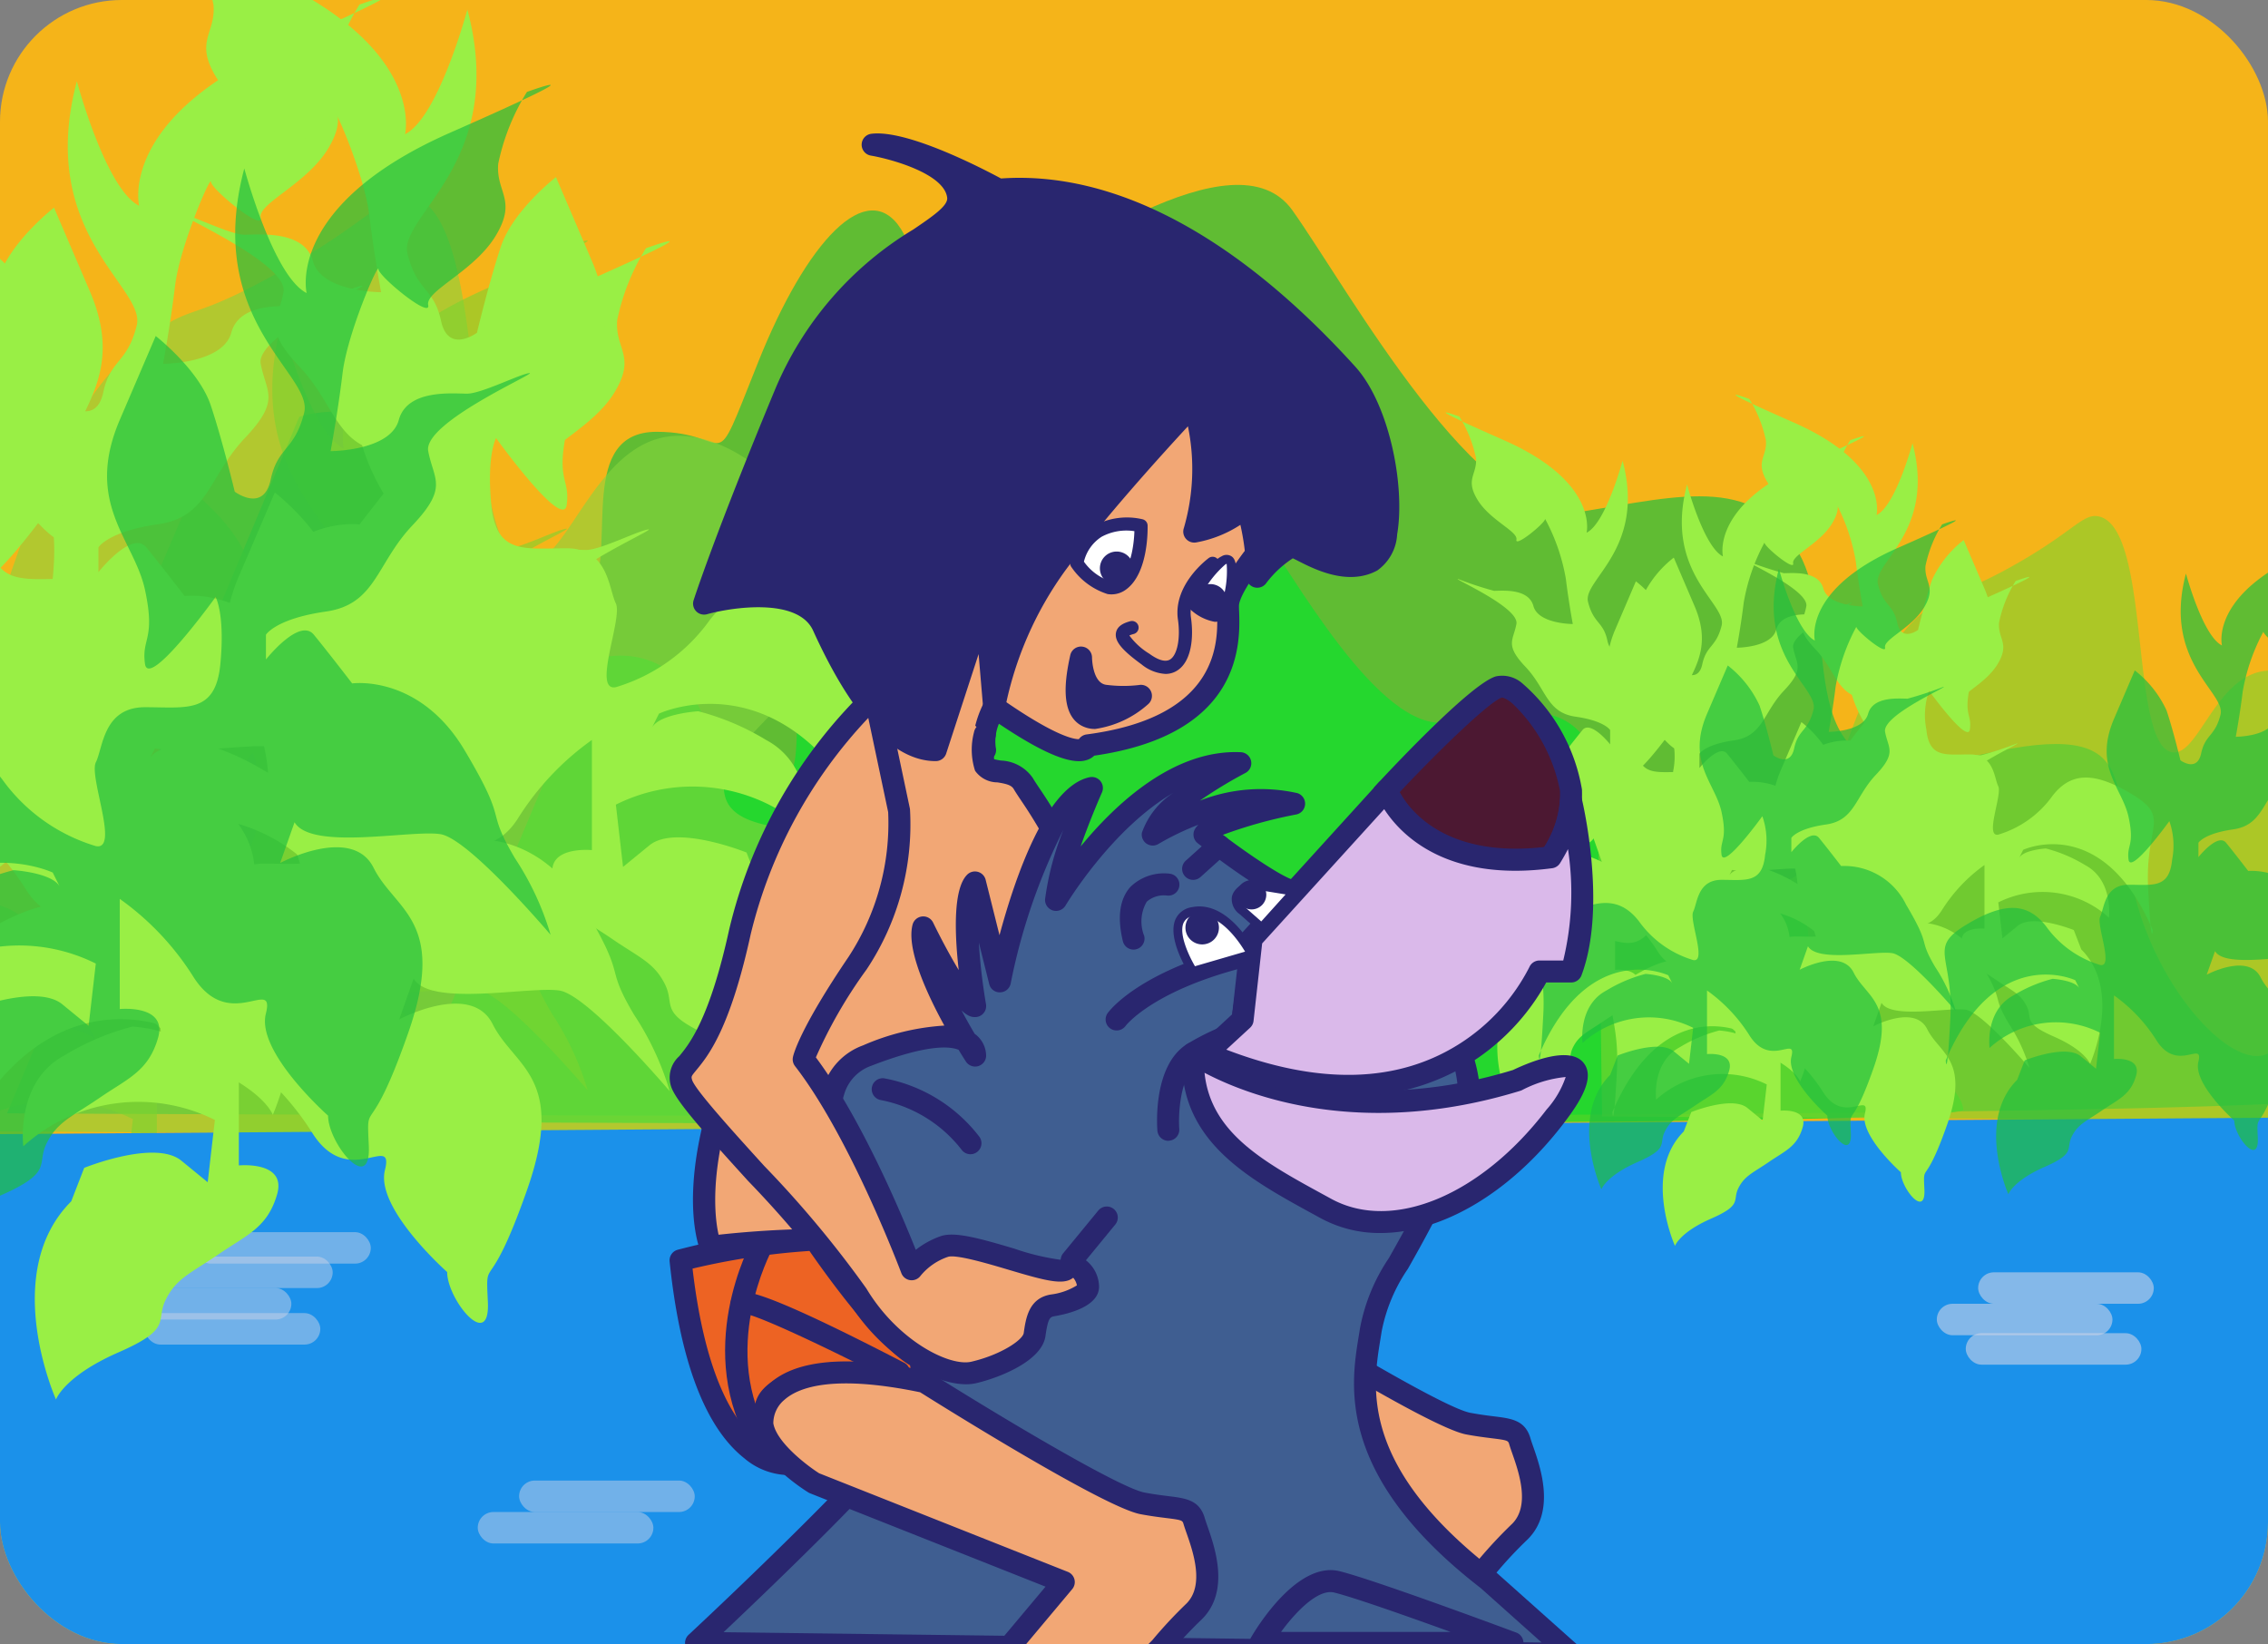 <svg xmlns="http://www.w3.org/2000/svg" xmlns:xlink="http://www.w3.org/1999/xlink" width="149" height="108" viewBox="0 0 149 108"><rect x="0" y="0" width="149" height="108" fill="#808080" stroke="none"/><defs><style>.a{fill:none;}.b{clip-path:url(#a);}.c{fill:#f5b419;}.d{fill:#21bf3f;opacity:0.7;}.e{fill:#17dd2e;opacity:0.8;}.f{fill:#85d63e;}.f,.g,.j{opacity:0.6;}.g{fill:#7bd32f;}.h{fill:#1b91ea;}.i,.j{fill:#c9d2e8;}.i{opacity:0.5;}.k{fill:#99ef45;}.l{fill:#f2a775;}.m{fill:#29266f;}.n{fill:#ed6323;}.o{fill:#fff;}.p{fill:#3f5e91;}.q{fill:#4c1832;}.r{fill:#dab9ea;}</style><clipPath id="a"><rect class="a" width="149" height="108" rx="8" transform="translate(-0.345 0.076)"/></clipPath></defs><g transform="translate(0.345 -0.076)"><g class="b" transform="translate(0 0)"><rect class="c" width="157.804" height="112.056" rx="8" transform="translate(-4.543 -2.332)"/><path class="d" d="M937.655,152.258s7.449-2.546,10.9,6.251,6.908,8.114,8.388,5.125-.987-10.39,4.194-10.39,3.453,3.464,6.66-4.559,7.181-12.217,9.388-8.763-1.381,8.881,4.483,5.427,17.511-11.9,21.24-6.645,12.255,20.875,18.916,19.8,11.842-2.587,14.555,3.1-1.247,16.054,10.724,13.093,9.5,1.382,10.985,8.339,6.907,12.631,9.128,10.9,5.427.761,5.674,2.847-154.433,1.231-154.433,1.231Z" transform="translate(-918.34 -124.803)"/><path class="e" d="M981.241,187.736s4.949-1.692,7.243,4.153,4.589,5.39,5.572,3.4-.656-6.9,2.786-6.9,2.295,2.3,4.426-3.028,4.77-8.116,6.237-5.822-.917,5.9,2.978,3.605,11.633-7.9,14.11-4.415,8.142,13.868,12.567,13.157,7.867-1.719,9.67,2.063-.829,10.665,7.125,8.7,6.314.918,7.3,5.54,4.589,8.391,6.064,7.244,3.606.505,3.77,1.892-102.6.818-102.6.818Z" transform="translate(-942.449 -144.365)"/><path class="f" d="M870.91,167.3c2.2,1.348,16.99,10.343,20.137,7.879a7.837,7.837,0,0,0,.629-.566c.838-.964,1.121-2.449,2.435-6.438,3.216-9.762,5.634-17.1,11.382-21.012,2.289-1.559,2.382-.719,7.442-3.5,6.61-3.636,7.507-5.65,9.193-5.253,5.361,1.261,3.088,23.245,7.442,24.076,2.709.518,4.426-7.829,9.631-8.317,4.641-.436,10.6,5.513,10.507,10.944-.1,6.161-7.947,8.917-7,12.7.854,3.423,9.669,1.183,11.82,4.816,1.326,2.24.385,6.914-9.193,17.51l-73.981-.438Q871.129,183.494,870.91,167.3Z" transform="translate(-895.424 -125.443)"/><path class="g" d="M1120.174,197.62c1.412.867,10.925,6.651,12.949,5.067a4.961,4.961,0,0,0,.4-.364c.539-.62.721-1.575,1.566-4.14,2.069-6.278,3.623-11,7.319-13.513,1.472-1,1.532-.462,4.786-2.252,4.251-2.338,4.828-3.633,5.912-3.378,3.447.811,1.986,14.948,4.785,15.483,1.742.333,2.846-5.035,6.193-5.349,2.984-.28,6.815,3.546,6.756,7.038-.067,3.962-5.11,5.735-4.5,8.164.549,2.2,6.218.761,7.6,3.1.853,1.441.248,4.446-5.912,11.26l-47.575-.281Q1120.315,208.036,1120.174,197.62Z" transform="translate(-1015.549 -145.035)"/><path class="g" d="M931.809,157.743s-1.416-5.762,9.438-10.54,5.034-2.674,5.034-2.674a14.534,14.534,0,0,0-1.888,4.72c-.157,1.887,1.258,2.359-.157,4.719s-4.637,3.618-4.442,4.562-3.266-1.887-3.266-2.359-2.045,4.221-2.36,6.83-.786,5.125-.786,5.125,3.924,0,4.479-2.045,3.544-1.73,4.488-1.73,3.461-1.284,4.09-1.35-7,3.238-6.644,5.125,1.349,2.36-1.037,4.877-2.386,5.191-5.69,5.663-3.933,1.519-3.933,1.519v1.627s2.2-2.782,3.146-1.627,2.517,3.2,2.517,3.2,4.4-.629,7.394,4.4,1.258,3.618,3.3,7.079a18.682,18.682,0,0,1,2.345,5.034s-5.334-6.292-7.221-6.607-8.495,1.1-9.6-.787l-.944,2.674s4.719-2.517,6.135.315,4.862,3.461,2.274,10.854-2.746,4.09-2.589,7.394-2.674-.15-2.674-1.963c0,0-4.72-4.172-4.09-6.689s-2.348,1.258-4.714-2.36a18.112,18.112,0,0,0-4.882-5.191v7.236s3.146-.314,2.517,1.888-1.988,2.674-3.826,3.933-2.781,1.573-3.489,2.989.51,1.888-3.088,3.461-4.127,3.107-4.127,3.107-3.719-8.3,1-13.017l.853-2.2s4.653-1.888,6.384-.472l1.73,1.416.472-4.09a11.237,11.237,0,0,0-12.585,1.73s-.55-4.247,2.714-5.978a16.556,16.556,0,0,1,4.461-1.888s2.579.157,3.051,1.1l-.472-.944s-9.015-4.247-14.733,9.124c0,0,.142,2.517.516-4.719s-2.615-8.023,1.79-10.7,7.023-2.517,9.1.158a11.7,11.7,0,0,0,6.163,4.4c1.573.314-.472-4.562,0-5.506s.477-3.618,3.228-3.618,4.638.443,4.952-2.846-.314-4.391-.314-4.391-4.4,6.107-4.638,4.391.71-1.559,0-4.863-4.015-5.663-1.655-11.169l2.36-5.506s2.831,2.2,3.618,4.562,1.573,5.663,1.573,5.663,1.887,1.416,2.359-.786,1.573-1.888,2.2-4.4-6.607-5.978-3.933-16.045C927.718,149.563,929.606,156.642,931.809,157.743Z" transform="translate(-909.573 -128.196)"/><g transform="translate(-5.021 73.462)"><path class="h" d="M908.535,256.377l158.76-1.147V291.1H908.535Z" transform="translate(-908.535 -255.23)"/><rect class="i" width="11.539" height="2.067" rx="1.034" transform="translate(36.062 25.939)"/><rect class="i" width="11.539" height="2.067" rx="1.034" transform="translate(38.779 23.872)"/><rect class="j" width="11.539" height="2.067" rx="1.034" transform="translate(131.918 12.26)"/><rect class="j" width="11.539" height="2.067" rx="1.034" transform="translate(133.82 14.192)"/><rect class="j" width="11.539" height="2.067" rx="1.034" transform="translate(134.634 10.193)"/><rect class="i" width="11.539" height="2.067" rx="1.034" transform="translate(12.278 11.227)"/><rect class="i" width="11.539" height="2.067" rx="1.034" transform="translate(14.18 12.873)"/><rect class="i" width="11.539" height="2.067" rx="1.034" transform="translate(14.994 9.16)"/><rect class="i" width="11.539" height="2.067" rx="1.034" transform="translate(17.497 7.555)"/></g><g transform="translate(-22.743 -4.784)"><path class="k" d="M942.2,157.842s-1.416-5.762,9.438-10.54,5.034-2.674,5.034-2.674a14.524,14.524,0,0,0-1.887,4.719c-.158,1.888,1.258,2.36-.158,4.719s-4.637,3.618-4.442,4.562-3.266-1.888-3.266-2.36-2.045,4.222-2.36,6.83-.786,5.125-.786,5.125,3.924,0,4.479-2.045,3.544-1.73,4.488-1.73,3.461-1.284,4.09-1.35-7,3.237-6.644,5.125,1.348,2.359-1.037,4.877-2.386,5.191-5.69,5.663-3.933,1.519-3.933,1.519v1.627s2.2-2.783,3.146-1.627,2.517,3.2,2.517,3.2,4.4-.629,7.393,4.4,1.258,3.618,3.3,7.079A18.679,18.679,0,0,1,958.233,200s-5.334-6.293-7.222-6.607-8.494,1.1-9.6-.786l-.943,2.674s4.719-2.517,6.135.314,4.862,3.461,2.273,10.854-2.745,4.09-2.588,7.394-2.674-.15-2.674-1.962c0,0-4.719-4.173-4.09-6.689s-2.349,1.258-4.714-2.36a18.122,18.122,0,0,0-4.882-5.191v7.237s3.146-.314,2.517,1.887-1.989,2.674-3.826,3.933-2.781,1.573-3.489,2.989.51,1.887-3.088,3.461-4.126,3.107-4.126,3.107-3.719-8.3,1-13.018l.853-2.2s4.653-1.887,6.383-.471l1.73,1.415.472-4.09a11.236,11.236,0,0,0-12.585,1.73s-.55-4.248,2.714-5.978a16.537,16.537,0,0,1,4.461-1.887s2.579.157,3.051,1.1l-.472-.944s-9.015-4.247-14.733,9.124c0,0,.142,2.517.515-4.719s-2.615-8.022,1.789-10.7,7.023-2.517,9.1.157a11.7,11.7,0,0,0,6.163,4.4c1.573.315-.472-4.562,0-5.506s.478-3.618,3.228-3.618,4.638.443,4.953-2.846-.315-4.39-.315-4.39-4.4,6.107-4.638,4.39.711-1.559,0-4.862-4.014-5.663-1.654-11.169l2.359-5.506s2.832,2.2,3.618,4.562,1.573,5.663,1.573,5.663,1.888,1.416,2.36-.786,1.573-1.888,2.2-4.4-6.607-5.978-3.933-16.046C938.111,149.662,940,156.741,942.2,157.842Z" transform="translate(-891.839 -123.46)"/><path class="k" d="M905.868,126.948s-1.415-5.762,9.439-10.54,5.034-2.674,5.034-2.674a14.529,14.529,0,0,0-1.888,4.719c-.157,1.888,1.259,2.36-.157,4.719s-4.637,3.618-4.443,4.562-3.266-1.888-3.266-2.36-2.045,4.222-2.359,6.83-.786,5.125-.786,5.125,3.924,0,4.479-2.045,3.544-1.731,4.488-1.731,3.461-1.284,4.09-1.35-7,3.237-6.645,5.125,1.349,2.359-1.037,4.877-2.386,5.191-5.69,5.663-3.933,1.519-3.933,1.519v1.627s2.2-2.782,3.146-1.627,2.517,3.2,2.517,3.2,4.4-.629,7.394,4.4,1.259,3.618,3.3,7.079a18.713,18.713,0,0,1,2.345,5.034s-5.334-6.293-7.222-6.607-8.494,1.1-9.6-.786l-.944,2.674s4.719-2.517,6.135.314,4.862,3.461,2.274,10.854-2.746,4.09-2.588,7.393-2.674-.15-2.674-1.962c0,0-4.719-4.173-4.09-6.689s-2.348,1.258-4.713-2.36a18.117,18.117,0,0,0-4.882-5.191v7.237s3.146-.315,2.517,1.887-1.989,2.674-3.826,3.933-2.781,1.573-3.489,2.989.51,1.887-3.088,3.461-4.126,3.107-4.126,3.107-3.718-8.3,1-13.018l.852-2.2s4.653-1.887,6.384-.472l1.73,1.416.472-4.09a11.236,11.236,0,0,0-12.585,1.73s-.551-4.248,2.714-5.978a16.533,16.533,0,0,1,4.46-1.887s2.579.157,3.051,1.1-.471-.944-.471-.944-9.015-4.247-14.733,9.124c0,0,.141,2.517.515-4.719s-2.615-8.022,1.79-10.7,7.023-2.517,9.1.157a11.7,11.7,0,0,0,6.163,4.4c1.573.315-.472-4.562,0-5.506s.478-3.618,3.228-3.618,4.638.443,4.952-2.846-.314-4.39-.314-4.39-4.4,6.107-4.638,4.39.711-1.559,0-4.862-4.014-5.663-1.655-11.169l2.36-5.506s2.832,2.2,3.618,4.562S901.149,140,901.149,140s1.888,1.415,2.36-.787,1.573-1.887,2.2-4.4-6.607-5.978-3.933-16.046C901.778,118.768,903.665,125.847,905.868,126.948Z" transform="translate(-874.329 -108.571)"/><path class="k" d="M954.014,117.874s1.416-5.762-9.438-10.54-5.034-2.674-5.034-2.674a14.521,14.521,0,0,1,1.887,4.719c.157,1.888-1.258,2.36.157,4.719s4.637,3.618,4.442,4.562,3.266-1.888,3.266-2.36,2.045,4.222,2.36,6.83.786,5.125.786,5.125-3.923,0-4.479-2.045-3.544-1.731-4.488-1.731-3.461-1.284-4.09-1.35,7,3.237,6.644,5.125-1.348,2.359,1.037,4.877,2.386,5.191,5.689,5.663,3.933,1.519,3.933,1.519v1.627s-2.2-2.782-3.146-1.627-2.517,3.2-2.517,3.2-4.4-.629-7.394,4.4-1.258,3.618-3.3,7.079a18.711,18.711,0,0,0-2.345,5.034s5.334-6.293,7.222-6.607,8.494,1.1,9.6-.786l.944,2.674s-4.72-2.517-6.135.314-4.862,3.461-2.274,10.854,2.746,4.09,2.588,7.394,2.674-.15,2.674-1.962c0,0,4.719-4.173,4.09-6.689s2.349,1.258,4.714-2.36a18.12,18.12,0,0,1,4.882-5.191v7.237s-3.146-.315-2.517,1.887,1.989,2.674,3.826,3.933,2.781,1.573,3.489,2.989-.51,1.887,3.088,3.461,4.126,3.107,4.126,3.107,3.719-8.3-1-13.018l-.852-2.2s-4.653-1.887-6.384-.472l-1.73,1.416-.472-4.09a11.236,11.236,0,0,1,12.585,1.73s.551-4.248-2.714-5.978a16.53,16.53,0,0,0-4.46-1.887s-2.58.157-3.051,1.1l.472-.944s9.015-4.247,14.733,9.124c0,0-.142,2.517-.515-4.719s2.615-8.022-1.789-10.7-7.023-2.517-9.1.157a11.7,11.7,0,0,1-6.163,4.4c-1.573.315.472-4.562,0-5.506s-.478-3.618-3.228-3.618-4.638.443-4.953-2.846.315-4.39.315-4.39,4.4,6.107,4.638,4.39-.711-1.559,0-4.862,4.014-5.663,1.654-11.169l-2.359-5.506s-2.832,2.2-3.618,4.562-1.573,5.663-1.573,5.663-1.888,1.415-2.36-.786-1.573-1.888-2.2-4.4,6.607-5.978,3.933-16.046C958.1,109.694,956.216,116.773,954.014,117.874Z" transform="translate(-905.005 -104.199)"/><path class="k" d="M890.36,121.742s1.415-5.762-9.439-10.54-5.034-2.674-5.034-2.674a14.534,14.534,0,0,1,1.888,4.719c.157,1.888-1.259,2.36.157,4.72s4.637,3.618,4.443,4.562,3.266-1.888,3.266-2.36S887.686,124.39,888,127s.786,5.125.786,5.125-3.923,0-4.479-2.045-3.544-1.73-4.488-1.73-3.461-1.284-4.09-1.35,7,3.237,6.645,5.125-1.349,2.36,1.037,4.877,2.386,5.191,5.69,5.663,3.933,1.519,3.933,1.519v1.627s-2.2-2.782-3.146-1.627-2.517,3.2-2.517,3.2-4.4-.629-7.394,4.4-1.259,3.618-3.3,7.079a18.7,18.7,0,0,0-2.345,5.034s5.334-6.292,7.222-6.607,8.494,1.1,9.6-.786l.944,2.674s-4.719-2.517-6.135.314-4.862,3.461-2.274,10.854,2.746,4.09,2.588,7.394,2.674-.15,2.674-1.962c0,0,4.719-4.173,4.09-6.689s2.348,1.258,4.713-2.359a18.11,18.11,0,0,1,4.883-5.191v7.236s-3.146-.314-2.517,1.888,1.989,2.674,3.826,3.933,2.781,1.573,3.489,2.989-.51,1.887,3.087,3.461,4.127,3.107,4.127,3.107,3.718-8.3-1-13.017l-.852-2.2s-4.653-1.888-6.384-.472l-1.73,1.415-.472-4.09a11.236,11.236,0,0,1,12.585,1.73s.551-4.247-2.714-5.978a16.527,16.527,0,0,0-4.46-1.888s-2.58.157-3.051,1.1.471-.944.471-.944,9.015-4.247,14.733,9.124c0,0-.141,2.517-.516-4.72s2.615-8.022-1.789-10.7-7.023-2.517-9.1.157a11.7,11.7,0,0,1-6.163,4.4c-1.573.315.472-4.562,0-5.506s-.478-3.618-3.228-3.618-4.638.443-4.952-2.846.315-4.39.315-4.39,4.4,6.107,4.638,4.39-.711-1.558,0-4.862,4.014-5.663,1.655-11.169l-2.36-5.506s-2.832,2.2-3.618,4.562-1.573,5.663-1.573,5.663-1.888,1.416-2.36-.786-1.573-1.888-2.2-4.4,6.607-5.978,3.933-16.045C894.45,113.562,892.563,120.641,890.36,121.742Z" transform="translate(-874.329 -106.063)"/></g><g transform="translate(94.631 26.014)"><path class="k" d="M1140.084,194.628s-.818-3.328,5.451-6.087,2.907-1.544,2.907-1.544a8.385,8.385,0,0,0-1.09,2.726c-.091,1.09.727,1.363-.091,2.726s-2.678,2.089-2.565,2.635-1.886-1.091-1.886-1.363a12.887,12.887,0,0,0-1.363,3.945c-.182,1.507-.454,2.96-.454,2.96s2.266,0,2.587-1.181,2.047-1,2.592-1a22.054,22.054,0,0,0,2.362-.78c.364-.038-4.041,1.87-3.837,2.96s.779,1.363-.6,2.817-1.378,3-3.286,3.271-2.271.878-2.271.878v.939s1.272-1.607,1.817-.939,1.454,1.848,1.454,1.848a4.519,4.519,0,0,1,4.27,2.544c1.726,2.907.727,2.089,1.908,4.088a10.8,10.8,0,0,1,1.355,2.907s-3.081-3.634-4.171-3.816-4.906.636-5.542-.454l-.545,1.544s2.726-1.454,3.543.182,2.808,2,1.313,6.269-1.586,2.362-1.495,4.271-1.545-.087-1.545-1.134c0,0-2.726-2.41-2.362-3.863s-1.357.727-2.723-1.363a10.467,10.467,0,0,0-2.82-3v4.179s1.818-.181,1.454,1.091-1.148,1.544-2.209,2.271-1.607.909-2.016,1.726.295,1.091-1.783,2-2.383,1.795-2.383,1.795-2.148-4.793.578-7.518l.493-1.272s2.687-1.091,3.687-.272l1,.818.273-2.362a6.49,6.49,0,0,0-7.268,1s-.318-2.453,1.567-3.453a9.554,9.554,0,0,1,2.576-1.09s1.49.091,1.762.636l-.272-.546s-5.207-2.453-8.509,5.27c0,0,.082,1.454.3-2.726s-1.51-4.634,1.034-6.178,4.057-1.454,5.254.091a6.757,6.757,0,0,0,3.559,2.544c.909.182-.273-2.634,0-3.18s.276-2.089,1.865-2.089,2.678.256,2.86-1.644a4.813,4.813,0,0,0-.182-2.536s-2.541,3.527-2.678,2.536.41-.9,0-2.808-2.318-3.271-.956-6.451l1.363-3.18a7.1,7.1,0,0,1,2.089,2.635c.454,1.363.909,3.271.909,3.271s1.09.818,1.363-.454.909-1.091,1.273-2.544-3.816-3.452-2.272-9.267C1137.721,189.9,1138.812,193.992,1140.084,194.628Z" transform="translate(-1110.996 -174.77)"/><path class="k" d="M1119.1,176.785s-.817-3.328,5.451-6.087,2.908-1.545,2.908-1.545a8.386,8.386,0,0,0-1.09,2.726c-.091,1.09.727,1.363-.091,2.726s-2.678,2.089-2.566,2.634-1.886-1.09-1.886-1.363a12.9,12.9,0,0,0-1.363,3.945c-.182,1.507-.454,2.96-.454,2.96s2.266,0,2.587-1.181,2.047-1,2.592-1a22.2,22.2,0,0,0,2.362-.78c.363-.038-4.041,1.87-3.838,2.96s.779,1.363-.6,2.816-1.378,3-3.286,3.271-2.271.877-2.271.877v.94s1.272-1.607,1.817-.94,1.454,1.849,1.454,1.849a4.518,4.518,0,0,1,4.271,2.544c1.726,2.907.727,2.09,1.907,4.089a10.8,10.8,0,0,1,1.355,2.907s-3.081-3.634-4.171-3.816-4.906.636-5.542-.454l-.545,1.545s2.726-1.454,3.544.181,2.808,2,1.313,6.269-1.586,2.362-1.495,4.27-1.544-.087-1.544-1.134c0,0-2.726-2.41-2.362-3.863s-1.356.727-2.722-1.363a10.468,10.468,0,0,0-2.82-3v4.179s1.817-.181,1.454,1.091-1.149,1.544-2.209,2.271-1.606.909-2.015,1.726.294,1.09-1.784,2-2.383,1.795-2.383,1.795-2.148-4.793.578-7.518l.493-1.272s2.688-1.091,3.687-.273l1,.818.272-2.362a6.491,6.491,0,0,0-7.269,1s-.318-2.453,1.567-3.452a9.546,9.546,0,0,1,2.576-1.09s1.49.091,1.762.636l-.272-.545s-5.207-2.453-8.509,5.27c0,0,.082,1.454.3-2.726s-1.511-4.634,1.034-6.179,4.056-1.454,5.253.091a6.76,6.76,0,0,0,3.56,2.544c.908.182-.272-2.635,0-3.18s.276-2.089,1.864-2.089,2.679.256,2.86-1.644a4.806,4.806,0,0,0-.182-2.535s-2.541,3.527-2.679,2.535.411-.9,0-2.809-2.318-3.271-.956-6.451l1.363-3.18a7.087,7.087,0,0,1,2.089,2.635c.454,1.363.909,3.271.909,3.271s1.091.818,1.363-.454.908-1.09,1.272-2.544-3.816-3.452-2.271-9.267C1116.737,172.06,1117.827,176.148,1119.1,176.785Z" transform="translate(-1100.883 -166.171)"/><path class="k" d="M1146.907,171.544s.818-3.328-5.451-6.087-2.907-1.544-2.907-1.544a8.391,8.391,0,0,1,1.09,2.726c.091,1.09-.727,1.363.091,2.726s2.678,2.089,2.565,2.635,1.886-1.091,1.886-1.363a12.9,12.9,0,0,1,1.363,3.945c.181,1.507.454,2.96.454,2.96s-2.267,0-2.587-1.181-2.047-1-2.593-1a22.039,22.039,0,0,1-2.362-.78c-.364-.038,4.041,1.87,3.837,2.96s-.779,1.363.6,2.817,1.378,3,3.286,3.271,2.272.878,2.272.878v.939s-1.272-1.607-1.817-.939-1.454,1.848-1.454,1.848a4.519,4.519,0,0,0-4.27,2.544c-1.726,2.907-.727,2.09-1.908,4.089a10.783,10.783,0,0,0-1.354,2.907s3.081-3.634,4.171-3.816,4.906.636,5.542-.454l.545,1.544s-2.726-1.454-3.543.182-2.808,2-1.313,6.269,1.586,2.362,1.5,4.271,1.544-.087,1.544-1.134c0,0,2.726-2.41,2.362-3.863s1.356.727,2.723-1.363a10.46,10.46,0,0,1,2.819-3v4.179s-1.817-.181-1.454,1.091,1.149,1.544,2.21,2.271,1.606.909,2.015,1.726-.295,1.091,1.783,2,2.384,1.795,2.384,1.795,2.148-4.793-.578-7.518l-.492-1.272s-2.688-1.091-3.687-.273l-1,.818-.273-2.362a6.49,6.49,0,0,1,7.268,1s.318-2.453-1.567-3.453a9.551,9.551,0,0,0-2.576-1.09s-1.489.091-1.762.636l.273-.546s5.206-2.453,8.509,5.27c0,0-.082,1.454-.3-2.726s1.51-4.634-1.034-6.178-4.056-1.454-5.253.091a6.758,6.758,0,0,1-3.56,2.544c-.909.182.273-2.634,0-3.18s-.276-2.089-1.864-2.089-2.679.256-2.86-1.644a4.814,4.814,0,0,1,.181-2.535s2.541,3.527,2.679,2.535-.411-.9,0-2.808,2.318-3.271.955-6.451l-1.362-3.18a7.1,7.1,0,0,0-2.09,2.635c-.454,1.363-.909,3.271-.909,3.271s-1.09.818-1.363-.454-.909-1.091-1.272-2.544,3.816-3.452,2.271-9.267C1149.269,166.82,1148.178,170.908,1146.907,171.544Z" transform="translate(-1118.601 -163.645)"/><path class="k" d="M1110.142,173.778s.818-3.328-5.451-6.087-2.907-1.544-2.907-1.544a8.4,8.4,0,0,1,1.091,2.726c.091,1.09-.727,1.363.091,2.726s2.678,2.09,2.566,2.635,1.886-1.091,1.886-1.363a12.894,12.894,0,0,1,1.363,3.945c.182,1.507.454,2.96.454,2.96s-2.266,0-2.587-1.181-2.047-1-2.592-1a22,22,0,0,1-2.362-.78c-.364-.038,4.041,1.87,3.837,2.96s-.779,1.363.6,2.817,1.378,3,3.286,3.271,2.272.878,2.272.878v.94s-1.273-1.607-1.818-.94-1.454,1.848-1.454,1.848a4.519,4.519,0,0,0-4.27,2.544c-1.726,2.907-.727,2.089-1.908,4.088a10.784,10.784,0,0,0-1.354,2.907s3.08-3.634,4.171-3.816,4.906.636,5.542-.454l.545,1.544s-2.726-1.454-3.543.182-2.808,2-1.313,6.269,1.586,2.362,1.5,4.271,1.544-.087,1.544-1.134c0,0,2.725-2.41,2.363-3.864s1.356.727,2.722-1.363a10.452,10.452,0,0,1,2.819-3v4.179s-1.817-.182-1.454,1.09,1.149,1.544,2.21,2.271,1.607.909,2.015,1.726-.295,1.091,1.783,2,2.384,1.795,2.384,1.795,2.147-4.793-.578-7.518l-.492-1.272s-2.688-1.09-3.687-.273l-1,.818-.272-2.362a6.489,6.489,0,0,1,7.268,1s.318-2.453-1.568-3.452a9.55,9.55,0,0,0-2.576-1.091s-1.489.091-1.762.636l.273-.546s5.207-2.453,8.509,5.27c0,0-.082,1.454-.3-2.726s1.51-4.634-1.034-6.178-4.056-1.454-5.253.091a6.756,6.756,0,0,1-3.56,2.544c-.909.182.272-2.634,0-3.18s-.276-2.089-1.864-2.089-2.679.256-2.86-1.644a4.815,4.815,0,0,1,.182-2.535s2.541,3.527,2.679,2.535-.411-.9,0-2.808,2.318-3.271.955-6.451l-1.363-3.18a7.093,7.093,0,0,0-2.09,2.634c-.454,1.363-.909,3.271-.909,3.271s-1.09.818-1.363-.454-.909-1.091-1.272-2.544,3.816-3.452,2.271-9.267C1112.5,169.054,1111.415,173.142,1110.142,173.778Z" transform="translate(-1100.884 -164.722)"/></g><path class="d" d="M927.109,138.018s-1.415-5.762,9.439-10.539,5.034-2.674,5.034-2.674a14.529,14.529,0,0,0-1.888,4.719c-.157,1.887,1.259,2.359-.157,4.719s-4.637,3.618-4.443,4.562-3.266-1.888-3.266-2.36-2.045,4.221-2.359,6.83-.786,5.126-.786,5.126,3.923,0,4.479-2.045,3.544-1.73,4.488-1.73,3.461-1.284,4.09-1.35-7,3.238-6.645,5.126,1.349,2.359-1.037,4.876-2.386,5.191-5.69,5.663-3.933,1.52-3.933,1.52v1.627s2.2-2.782,3.146-1.627,2.517,3.2,2.517,3.2,4.4-.629,7.393,4.4,1.259,3.618,3.3,7.079a18.7,18.7,0,0,1,2.345,5.034s-5.334-6.293-7.222-6.607-8.494,1.1-9.6-.786l-.944,2.674s4.719-2.517,6.135.315,4.862,3.461,2.274,10.854-2.746,4.09-2.588,7.394-2.674-.15-2.674-1.963c0,0-4.719-4.172-4.09-6.689s-2.348,1.258-4.714-2.36a18.108,18.108,0,0,0-4.882-5.191v7.236s3.146-.314,2.517,1.888-1.989,2.674-3.826,3.933-2.781,1.573-3.489,2.989.51,1.888-3.087,3.461-4.127,3.107-4.127,3.107-3.718-8.3,1-13.018l.852-2.2s4.653-1.888,6.384-.472l1.73,1.416.472-4.09a11.238,11.238,0,0,0-12.585,1.73s-.551-4.247,2.714-5.978a16.554,16.554,0,0,1,4.46-1.888s2.58.158,3.051,1.1l-.471-.944s-9.015-4.247-14.733,9.124c0,0,.141,2.517.515-4.719s-2.615-8.023,1.79-10.7,7.023-2.517,9.1.158a11.7,11.7,0,0,0,6.163,4.4c1.573.314-.472-4.562,0-5.506s.478-3.618,3.228-3.618,4.638.443,4.952-2.846-.314-4.391-.314-4.391-4.4,6.107-4.638,4.391.711-1.559,0-4.862-4.014-5.663-1.655-11.169l2.36-5.506s2.832,2.2,3.618,4.562,1.573,5.663,1.573,5.663,1.888,1.416,2.36-.786,1.573-1.887,2.2-4.4-6.607-5.978-3.933-16.045C923.019,129.839,924.906,136.918,927.109,138.018Z" transform="translate(-907.308 -118.691)"/><path class="d" d="M1130.756,187.453s-.818-3.328,5.452-6.087,2.907-1.544,2.907-1.544a8.389,8.389,0,0,0-1.09,2.726c-.091,1.091.727,1.363-.091,2.726s-2.679,2.09-2.566,2.635-1.886-1.09-1.886-1.363a12.892,12.892,0,0,0-1.363,3.945c-.182,1.507-.454,2.96-.454,2.96s2.266,0,2.587-1.181,2.047-1,2.592-1a22.233,22.233,0,0,0,2.363-.78c.363-.038-4.041,1.87-3.838,2.96s.779,1.363-.6,2.816-1.378,3-3.286,3.271-2.271.878-2.271.878v.94s1.272-1.607,1.817-.94,1.454,1.849,1.454,1.849a4.519,4.519,0,0,1,4.271,2.544c1.726,2.907.727,2.089,1.908,4.089a10.808,10.808,0,0,1,1.354,2.907s-3.081-3.634-4.171-3.816-4.906.636-5.542-.454l-.545,1.544s2.726-1.454,3.544.182,2.808,2,1.313,6.269-1.585,2.362-1.495,4.27-1.544-.087-1.544-1.134c0,0-2.726-2.41-2.362-3.863s-1.356.727-2.723-1.363a10.468,10.468,0,0,0-2.82-3v4.179s1.817-.182,1.454,1.09-1.149,1.545-2.21,2.272-1.606.908-2.015,1.726.294,1.09-1.784,2-2.383,1.795-2.383,1.795-2.148-4.793.578-7.519l.492-1.272s2.687-1.09,3.687-.273l1,.818.272-2.362a6.489,6.489,0,0,0-7.269,1s-.318-2.453,1.567-3.452a9.57,9.57,0,0,1,2.576-1.091s1.49.091,1.762.636l-.272-.545s-5.207-2.453-8.509,5.269c0,0,.082,1.454.3-2.726s-1.511-4.634,1.034-6.178,4.056-1.454,5.253.091a6.758,6.758,0,0,0,3.56,2.544c.908.182-.272-2.635,0-3.18s.276-2.09,1.864-2.09,2.679.256,2.86-1.643a4.809,4.809,0,0,0-.182-2.536s-2.541,3.527-2.679,2.536.41-.9,0-2.808-2.318-3.271-.956-6.451l1.363-3.18a7.093,7.093,0,0,1,2.09,2.635c.454,1.363.908,3.271.908,3.271s1.091.818,1.363-.454.908-1.09,1.272-2.544-3.816-3.452-2.271-9.267C1128.394,182.729,1129.484,186.817,1130.756,187.453Z" transform="translate(-1011.871 -145.298)"/><path class="d" d="M1182.379,188.075s-.818-3.328,5.451-6.087,2.908-1.544,2.908-1.544a8.4,8.4,0,0,0-1.091,2.726c-.091,1.091.727,1.363-.091,2.726s-2.678,2.09-2.566,2.635-1.886-1.09-1.886-1.363a12.9,12.9,0,0,0-1.363,3.945c-.181,1.507-.454,2.96-.454,2.96s2.267,0,2.587-1.181,2.046-1,2.592-1a22.155,22.155,0,0,0,2.362-.78c.364-.038-4.041,1.87-3.837,2.96s.779,1.363-.6,2.816-1.378,3-3.286,3.271-2.271.878-2.271.878v.94s1.272-1.607,1.817-.94,1.454,1.849,1.454,1.849a4.518,4.518,0,0,1,4.27,2.544c1.726,2.907.727,2.089,1.908,4.089a10.787,10.787,0,0,1,1.354,2.907s-3.081-3.634-4.171-3.816-4.906.636-5.542-.454l-.545,1.544s2.726-1.454,3.543.182,2.809,2,1.313,6.269-1.586,2.362-1.5,4.27-1.544-.087-1.544-1.134c0,0-2.726-2.41-2.362-3.863s-1.357.727-2.723-1.363a10.467,10.467,0,0,0-2.82-3v4.179s1.817-.182,1.454,1.09-1.149,1.545-2.21,2.272-1.607.908-2.015,1.726.295,1.09-1.783,2-2.383,1.795-2.383,1.795-2.148-4.793.578-7.519l.492-1.272s2.688-1.09,3.687-.272l1,.818.272-2.362a6.489,6.489,0,0,0-7.268,1s-.318-2.453,1.567-3.452a9.572,9.572,0,0,1,2.576-1.091s1.49.091,1.762.636l-.273-.545s-5.207-2.453-8.509,5.269c0,0,.082,1.454.3-2.726s-1.51-4.634,1.034-6.178,4.057-1.454,5.254.091a6.759,6.759,0,0,0,3.559,2.544c.909.181-.272-2.635,0-3.18s.276-2.09,1.864-2.09,2.679.256,2.86-1.643a4.816,4.816,0,0,0-.181-2.536s-2.541,3.527-2.679,2.536.411-.9,0-2.809-2.318-3.271-.955-6.451l1.362-3.18a7.092,7.092,0,0,1,2.09,2.635c.454,1.363.909,3.271.909,3.271s1.09.818,1.363-.454.909-1.09,1.272-2.544-3.816-3.452-2.271-9.267C1180.016,183.351,1181.107,187.439,1182.379,188.075Z" transform="translate(-1036.749 -145.598)"/><g transform="translate(43.643 8.843)"><g transform="translate(14.389 13.165)"><path class="l" d="M1032.731,179.437l1.773-3.842s4.317-18.913,11.763-18.618,11.879,5.615,11.14,12.264c0,0-3.1,3.4-3.1,4.876s.966,7.831-9.195,9.161c0,0-.262,1.625-6.172-2.512a4.976,4.976,0,0,0-.591,2.827Z" transform="translate(-1032.008 -156.251)"/><path class="m" d="M1043.845,183.665c-.829,0-2.305-.478-5.245-2.457a3.024,3.024,0,0,0-.208,1.552.724.724,0,0,1-1.132.76l-5.615-4.156a.723.723,0,0,1-.226-.884l1.742-3.774c.351-1.507,4.684-19.418,12.479-19.1a12.617,12.617,0,0,1,9.255,4.11,11.579,11.579,0,0,1,2.575,8.956.72.72,0,0,1-.185.408c-1.4,1.536-2.914,3.651-2.914,4.388,0,.093,0,.206.009.336.072,2.011.292,8.086-9.516,9.5a1.2,1.2,0,0,1-.372.244A1.613,1.613,0,0,1,1043.845,183.665Zm-.105-1.157v0Zm-5.458-3.119a.72.72,0,0,1,.414.131c3.536,2.475,4.8,2.7,5.135,2.7h.024a.72.72,0,0,1,.5-.31c8.824-1.155,8.643-6.168,8.575-8.056-.006-.151-.01-.281-.01-.388,0-1.545,2.341-4.3,3.13-5.185a10.1,10.1,0,0,0-2.257-7.624,11.2,11.2,0,0,0-8.216-3.608c-.047,0-.094,0-.141,0-5.546,0-9.734,13-10.888,18.058a.72.72,0,0,1-.049.142l-1.526,3.307,4.026,2.981a7.173,7.173,0,0,1,.637-1.76.723.723,0,0,1,.469-.363A.713.713,0,0,1,1038.282,179.389Z" transform="translate(-1031.352 -155.596)"/></g><g transform="translate(26.768 75.424)"><path class="l" d="M1056.331,279.08s-.591-5.171,10.638-2.807c0,0,11.968,7.535,14.332,7.979s3.1.148,3.4,1.182,1.773,4.137,0,5.91a26.282,26.282,0,0,0-2.217,2.381l-7.683,7.667-6.354-2.807,7.683-9.161-16.4-6.5S1056.627,281,1056.331,279.08Z" transform="translate(-1055.604 -274.93)"/><path class="m" d="M1074.146,301.459a.724.724,0,0,1-.292-.061l-6.354-2.808a.723.723,0,0,1-.262-1.126l7.039-8.393-15.469-6.132a.728.728,0,0,1-.114-.057c-.346-.215-3.4-2.16-3.733-4.347,0-.009,0-.018,0-.028a3.426,3.426,0,0,1,1.166-2.76c1.785-1.625,5.264-1.906,10.34-.837a.72.72,0,0,1,.237.1c4.764,3,12.445,7.574,14.08,7.88.639.12,1.163.185,1.583.237,1.136.141,2.033.252,2.377,1.457.039.136.1.311.172.516.483,1.384,1.487,4.262-.356,6.1a27.49,27.49,0,0,0-2.146,2.3.7.7,0,0,1-.071.083l-7.683,7.667A.722.722,0,0,1,1074.146,301.459Zm-5.18-3.8,5.021,2.219,7.3-7.283a29.839,29.839,0,0,1,2.251-2.415c1.2-1.2.428-3.415.013-4.6-.083-.236-.153-.438-.2-.6-.076-.263-.082-.285-1.165-.419-.44-.055-.989-.122-1.672-.25-2.368-.444-12.808-6.962-14.474-8.009-5.931-1.227-8.147-.2-8.941.518a1.989,1.989,0,0,0-.7,1.517c.191,1.133,1.92,2.6,3.009,3.284l16.339,6.477a.723.723,0,0,1,.287,1.137Z" transform="translate(-1054.949 -274.274)"/></g><g transform="translate(1.541 34.241)"><path class="l" d="M1026.687,201.665a4.3,4.3,0,0,0,0,2.043c.313.591,1.938.147,2.529,1.182a33.935,33.935,0,0,1,4.251,8.275c1.955,5.319-3.956,23.05-3.956,23.05a63.762,63.762,0,0,0-20.834-.887s-2.228-5.172,3.393-16.253,9.659-21.925,9.659-21.925l2.344,2.135" transform="translate(-1007.518 -196.426)"/><path class="m" d="M1028.855,236.282a.71.71,0,0,1-.168-.02,63.548,63.548,0,0,0-20.569-.873.725.725,0,0,1-.761-.431c-.1-.224-2.3-5.612,3.412-16.867,5.536-10.915,9.586-21.742,9.626-21.85a.723.723,0,0,1,1.165-.282l2.344,2.135a.724.724,0,0,1-.975,1.07l-1.559-1.42c-1.137,2.941-4.715,11.941-9.311,21-4.39,8.657-3.862,13.6-3.518,15.13a65.808,65.808,0,0,1,19.826.838c1.007-3.151,5.41-17.474,3.763-21.956a30.974,30.974,0,0,0-3.683-7.361c-.214-.319-.384-.571-.517-.8-.154-.269-.523-.348-1.069-.438a1.8,1.8,0,0,1-1.471-.765,4.489,4.489,0,0,1-.068-2.533.723.723,0,1,1,1.414.3,4.468,4.468,0,0,0-.093,1.475,4.191,4.191,0,0,0,.453.09,2.664,2.664,0,0,1,2.09,1.148c.106.186.263.419.461.714a32.3,32.3,0,0,1,3.841,7.67c2.019,5.494-3.7,22.795-3.948,23.529A.724.724,0,0,1,1028.855,236.282Z" transform="translate(-1006.861 -195.771)"/></g><g transform="translate(0 71.937)"><path class="n" d="M1005.3,270.375a43.647,43.647,0,0,1,8.836-1.369s4.649,6.856,6.889,7.778l.29,1.57a31.726,31.726,0,0,0-5.959-.562c-1.66.207-4.177.911-4.428,2.14a3.464,3.464,0,0,0,1.5,3.813S1006.772,284.461,1005.3,270.375Z" transform="translate(-1004.579 -268.282)"/><path class="m" d="M1011.629,283.819a4.594,4.594,0,0,1-2.808-1.112c-2.565-2.034-4.212-6.379-4.893-12.913a.724.724,0,0,1,.512-.769,44.108,44.108,0,0,1,9-1.4.723.723,0,0,1,.645.316c1.75,2.582,5.081,6.9,6.565,7.516a.724.724,0,0,1,.436.538l.291,1.569a.723.723,0,0,1-.839.844,29.86,29.86,0,0,0-5.743-.556c-1.906.238-3.686.97-3.809,1.568a2.753,2.753,0,0,0,1.226,3.093.723.723,0,0,1-.348,1.293A1.939,1.939,0,0,1,1011.629,283.819Zm-6.195-13.561c.828,7.1,2.733,10.048,4.228,11.27a4.395,4.395,0,0,1-.1-2.4c.417-2.036,4.278-2.617,5.048-2.713a24.8,24.8,0,0,1,5.15.4l-.038-.205c-2.189-1.272-5.61-6.072-6.606-7.511A46.419,46.419,0,0,0,1005.434,270.258Z" transform="translate(-1003.924 -267.627)"/></g><g transform="translate(1.542)"><path class="m" d="M1023.454,171.663l3.234-9.919.608,7.093a23.59,23.59,0,0,1,4.137-9.457c3.4-4.58,9.013-10.491,9.013-10.491s1.33,4.728,0,8.423c0,0,3.25-.591,3.4-2.216a26.564,26.564,0,0,1,.739,5.181s1.773-2.21,2.512-1.923,3.1,1.913,5.024.879,1.182-9.161-1.625-12.264-12.116-13-22.9-12.116c0,0-5.91-3.25-8.274-2.955,0,0,5.319.887,5.615,3.4s-7.388,3.4-11.377,13-5.311,13.742-5.311,13.742,6.346-1.773,7.823,1.477S1020.2,171.663,1023.454,171.663Z" transform="translate(-1007.519 -131.155)"/><path class="m" d="M1022.8,171.732c-2.755,0-5.462-2.884-8.046-8.57-1-2.2-5.37-1.525-6.97-1.08a.723.723,0,0,1-.883-.917c.014-.042,1.377-4.277,5.333-13.8a22.307,22.307,0,0,1,9.094-10.552c1.232-.836,2.3-1.558,2.233-2.089-.189-1.6-3.775-2.561-5.016-2.769a.724.724,0,0,1,.029-1.432c2.357-.3,7.354,2.306,8.523,2.935,7.444-.518,15.488,3.755,23.281,12.369,2.231,2.466,3.289,7.847,2.744,11.011a3.112,3.112,0,0,1-1.312,2.375c-1.921,1.035-4.119-.084-5.175-.622-.137-.07-.27-.137-.367-.182a6.913,6.913,0,0,0-1.772,1.664.724.724,0,0,1-1.283-.534,15.7,15.7,0,0,0-.39-3.328,7.85,7.85,0,0,1-2.9,1.155.723.723,0,0,1-.81-.956,13.914,13.914,0,0,0,.264-6.672c-1.74,1.88-5.51,6.039-8.016,9.417a23.081,23.081,0,0,0-4,9.135.723.723,0,0,1-1.436-.047l-.3-3.543-2.129,6.532A.723.723,0,0,1,1022.8,171.732Zm-11.647-11.55c1.931,0,4.054.482,4.918,2.382,2.586,5.691,4.743,7.372,6.221,7.67l3.054-9.368a.723.723,0,0,1,1.408.162l.269,3.139a24.263,24.263,0,0,1,3.174-5.871c3.386-4.564,9.014-10.5,9.07-10.558a.723.723,0,0,1,1.221.3,17.957,17.957,0,0,1,.346,7.582c.827-.3,1.591-.753,1.636-1.246a.723.723,0,0,1,1.425-.1c.064.279.465,2.053.662,3.6.727-.659,1.5-1.1,2.146-.85.162.063.348.158.586.279.965.491,2.579,1.314,3.833.637.173-.093.427-.5.572-1.347.469-2.721-.493-7.7-2.391-9.794-7.555-8.351-15.27-12.456-22.307-11.881a.713.713,0,0,1-.408-.087c-.415-.228-1.031-.549-1.744-.893a2.582,2.582,0,0,1,.151.619c.165,1.4-1.1,2.265-2.858,3.455a21.032,21.032,0,0,0-8.57,9.91c-2.743,6.6-4.229,10.639-4.88,12.486A14.751,14.751,0,0,1,1011.151,160.181Z" transform="translate(-1006.864 -130.501)"/></g><g transform="translate(29.315 27.79)"><path class="m" d="M1063.072,191.187a2.723,2.723,0,0,1-1.571-.623c-1.309-.952-1.781-1.534-1.685-2.079.092-.517.661-.68.934-.758a.434.434,0,0,1,.239.835,1.847,1.847,0,0,0-.294.1,4.594,4.594,0,0,0,1.316,1.2c.41.3.979.606,1.355.38.478-.288.7-1.393.521-2.627-.328-2.3,1.949-3.986,2.047-4.057a.434.434,0,0,1,.51.7c-.034.025-1.951,1.458-1.7,3.233.186,1.3.04,2.907-.933,3.493A1.418,1.418,0,0,1,1063.072,191.187Z" transform="translate(-1059.804 -183.474)"/></g><g transform="translate(26.021 33.707)"><path class="m" d="M1055.2,196.131s-.018,2.364,1.616,2.512a8.83,8.83,0,0,0,2.323,0S1053.619,203.224,1055.2,196.131Z" transform="translate(-1054.184 -195.407)"/><path class="m" d="M1055.467,200.163a1.834,1.834,0,0,1-.973-.257c-1.33-.813-1.017-3.008-.666-4.588a.723.723,0,0,1,1.429.161c0,.028.028,1.7.958,1.788a8.71,8.71,0,0,0,2.114.012.724.724,0,0,1,.606,1.265A6.655,6.655,0,0,1,1055.467,200.163Zm-.408-1.814a.547.547,0,0,0,.19.322.8.8,0,0,0,.584,0A2.087,2.087,0,0,1,1055.059,198.349Z" transform="translate(-1053.524 -194.752)"/></g><g transform="translate(26.315 25.222)"><path class="o" d="M1054.912,181.974s1.681,2.364,3,1.379,1.222-3.842,1.222-3.842S1055.712,178.625,1054.912,181.974Z" transform="translate(-1054.478 -178.971)"/><path class="m" d="M1056.812,183.634a1.7,1.7,0,0,1-.266-.021,4.513,4.513,0,0,1-2.381-1.78.434.434,0,0,1-.068-.352,3.614,3.614,0,0,1,1.616-2.379,4.5,4.5,0,0,1,3.138-.4.434.434,0,0,1,.325.4c0,.126.089,3.1-1.4,4.2A1.6,1.6,0,0,1,1056.812,183.634Zm-1.819-2.147a3.464,3.464,0,0,0,1.689,1.268.731.731,0,0,0,.579-.143c.808-.6,1.021-2.234,1.047-3.13a3.428,3.428,0,0,0-2.153.367A2.691,2.691,0,0,0,1054.992,181.487Z" transform="translate(-1054.085 -178.578)"/></g><g transform="translate(34.038 27.691)"><path class="o" d="M1069.358,186.832s1.662,1.584,2.068.345.985-3.757,0-3.282S1069.358,186.832,1069.358,186.832Z" transform="translate(-1069.069 -183.547)"/><path class="m" d="M1070.6,187.677a3.169,3.169,0,0,1-1.7-.9.288.288,0,0,1-.065-.326c.115-.262,1.156-2.575,2.207-3.082a.6.6,0,0,1,.7.044c.652.571-.132,3.091-.3,3.59a.854.854,0,0,1-.844.671Zm-1.148-1.18c.383.324.936.664,1.224.593.039-.009.142-.036.218-.265a6.472,6.472,0,0,0,.475-2.959.331.331,0,0,0-.074.028A6.772,6.772,0,0,0,1069.448,186.5Z" transform="translate(-1068.807 -183.285)"/></g><g transform="translate(3.648 72.644)"><path class="m" d="M1012.709,282.857c-4.024-6.492-.184-13.584-.018-13.883l1.265.7-.633-.35.633.35c-.036.066-3.589,6.659-.018,12.42Z" transform="translate(-1010.878 -268.974)"/></g><g transform="translate(4.02 76.093)"><path class="m" d="M1022.642,281.569a.72.72,0,0,1-.332-.081c-4.138-2.143-8.865-4.376-9.809-4.5a.723.723,0,0,1-.626-1.276c.393-.3.988-.743,11.1,4.494a.724.724,0,0,1-.333,1.366Z" transform="translate(-1011.586 -275.549)"/></g><g transform="translate(1.018 40.635)"><path class="p" d="M1007.243,267.134s12.412-11.56,13.889-14.285a8.453,8.453,0,0,0,1.182-4.793s-11.082-16.7-3.842-19.5,7.092,0,7.092,0-3.989-6.206-3.4-8.422c0,0,2.513,5.172,3.4,5.172,0,0-1.182-6.945,0-8.127l1.625,6.5s2.512-11.968,6.058-12.707c0,0-2.216,4.967-2.364,7.36,0,0,5.467-9.28,12.116-8.985,0,0-5.468,2.874-5.763,4.688,0,0,5.172-3.21,9.309-2.028,0,0-5.467,1.1-5.91,2.028,0,0,4.581,3.587,5.91,3.734s14.628,8.275,10.786,16.7-5.319,9.161-5.762,12.116-2.069,8.865,7.683,16.4l5.467,4.876Z" transform="translate(-1006.52 -208.614)"/><path class="m" d="M1064.065,267.924h-.009l-57.478-.722a.723.723,0,0,1-.484-1.252c3.428-3.193,12.581-11.951,13.747-14.1a8.268,8.268,0,0,0,1.112-4.2c-.968-1.488-7.753-12.2-6.028-17.633a4.25,4.25,0,0,1,2.63-2.789,15.764,15.764,0,0,1,5.316-1.3h.027c-1.166-2.126-2.507-5.053-2.086-6.634a.723.723,0,0,1,1.35-.13c.515,1.06,1.133,2.206,1.68,3.116-.271-2.405-.373-5.337.556-6.266a.724.724,0,0,1,1.214.336l.91,3.641c1.033-3.839,3.074-9.786,5.924-10.38a.724.724,0,0,1,.808,1c-.013.028-.76,1.711-1.4,3.547,2.289-2.789,6.116-6.392,10.525-6.189a.724.724,0,0,1,.3,1.363,28.768,28.768,0,0,0-2.993,1.818,10.96,10.96,0,0,1,6.4-.494.724.724,0,0,1-.056,1.4,30.144,30.144,0,0,0-4.834,1.342c1.967,1.482,4.158,2.924,4.771,2.992,1.158.129,7.676,3.965,10.659,9.221,1.685,2.969,1.922,5.827.706,8.494-1.794,3.934-3.058,6.17-3.98,7.8a10.94,10.94,0,0,0-1.725,4.121c-.026.17-.055.35-.086.539-.51,3.118-1.362,8.336,7.5,15.182.014.01.026.022.039.033l5.467,4.876a.724.724,0,0,1-.482,1.263Zm-55.675-2.146,53.75.675-4-3.572c-9.519-7.365-8.544-13.335-8.019-16.544.03-.183.058-.356.083-.521a12.266,12.266,0,0,1,1.9-4.618c.909-1.61,2.155-3.815,3.924-7.691a7.42,7.42,0,0,0-.39-6.7c-2.545-4.987-8.916-8.793-9.834-8.979-1.408-.155-5.148-3.01-6.261-3.881a.724.724,0,0,1-.207-.882,1.158,1.158,0,0,1,.258-.334,17.748,17.748,0,0,0-2.623,1.261.723.723,0,0,1-1.095-.731,5.185,5.185,0,0,1,2.068-2.625c-4.071,2.369-7.045,7.338-7.084,7.405a.724.724,0,0,1-1.345-.412,18.957,18.957,0,0,1,1.2-4.554,39.449,39.449,0,0,0-3.46,10.095.723.723,0,0,1-.694.574.71.71,0,0,1-.716-.548l-.682-2.728a38.125,38.125,0,0,0,.472,4.056.724.724,0,0,1-.714.845c-.157,0-.425,0-.893-.438.281.528.573,1.048.862,1.536a1.786,1.786,0,0,1,.753,1.467.723.723,0,0,1-1.33.353c-.106-.164-.273-.428-.479-.768-.538-.228-2-.4-5.743,1.051a2.828,2.828,0,0,0-1.775,1.878c-1.607,5.061,5.883,16.437,5.958,16.551a.723.723,0,0,1,.113.3,9.141,9.141,0,0,1-1.262,5.24C1019.875,254.821,1011.65,262.7,1008.391,265.778Z" transform="translate(-1005.864 -207.958)"/></g><g transform="translate(29.58 48.607)"><path class="m" d="M1061.209,228.162a.724.724,0,0,1-.7-.555c-.379-1.578-.21-2.778.5-3.568a3.166,3.166,0,0,1,2.588-.863.723.723,0,0,1-.191,1.434,1.716,1.716,0,0,0-1.328.405,2.582,2.582,0,0,0-.165,2.254.725.725,0,0,1-.7.893Z" transform="translate(-1060.309 -223.156)"/></g><g transform="translate(33.673 46.058)"><path class="m" d="M1068.834,221.272a.724.724,0,0,1-.485-1.261l1.7-1.528a.723.723,0,1,1,.968,1.075l-1.7,1.528A.72.72,0,0,1,1068.834,221.272Z" transform="translate(-1068.11 -218.297)"/></g><g transform="translate(25.694 70.489)"><path class="m" d="M1053.624,269.12a.723.723,0,0,1-.559-1.182l2.306-2.807a.723.723,0,0,1,1.118.918l-2.306,2.808A.722.722,0,0,1,1053.624,269.12Z" transform="translate(-1052.9 -264.866)"/></g><g transform="translate(13.282 62.066)"><path class="m" d="M1035.728,253.8a.722.722,0,0,1-.593-.309,8.843,8.843,0,0,0-5.285-3.247.723.723,0,0,1,.229-1.428,10.236,10.236,0,0,1,6.241,3.846.724.724,0,0,1-.592,1.138Z" transform="translate(-1029.242 -248.811)"/></g><g transform="translate(28.649 53.201)"><path class="m" d="M1062.655,244.884a.724.724,0,0,1-.72-.668c-.033-.438-.265-4.322,1.967-5.7a16.08,16.08,0,0,1,1.847-.96c.874-.4,1.033-.511,1.066-.742.093-.65.3-2.177.445-3.22-5.738,1.543-7.4,3.722-7.417,3.746a.727.727,0,0,1-1.008.16.72.72,0,0,1-.17-1c.083-.117,2.1-2.881,9.291-4.572a.724.724,0,0,1,.883.8s-.444,3.254-.592,4.29c-.151,1.054-.959,1.424-1.9,1.853a14.489,14.489,0,0,0-1.691.877c-1.261.776-1.351,3.47-1.284,4.352a.722.722,0,0,1-.666.776Z" transform="translate(-1058.535 -231.912)"/></g><g transform="translate(46.27 35.61)"><path class="q" d="M1093.711,206.565s2.216,6.008,10.786,4.407a7.16,7.16,0,0,0,1.33-4.407c-.148-2.512-3.251-7.2-4.728-6.778S1093.711,206.565,1093.711,206.565Z" transform="translate(-1092.878 -199.036)"/><path class="m" d="M1101,211.309c-6.732,0-8.7-5.091-8.719-5.15l-.154-.418.3-.326c1.419-1.525,6.168-6.535,7.718-6.98a2,2,0,0,1,1.707.436,11.816,11.816,0,0,1,3.943,6.994,7.864,7.864,0,0,1-1.481,4.895l-.168.216-.27.05A15.71,15.71,0,0,1,1101,211.309Zm-7.18-5.261c.636,1.212,3.061,4.7,9.5,3.609a6.445,6.445,0,0,0,1.031-3.706,10.722,10.722,0,0,0-3.122-5.733c-.478-.4-.688-.388-.69-.39C1099.781,200.045,1096.533,203.157,1093.817,206.048Z" transform="translate(-1092.124 -198.381)"/></g><g transform="translate(33.66 59.702)"><path class="r" d="M1069.477,245.684s8.275,5.763,21.277,1.773c0,0,6.8-3.25,2.512,2.364s-10.49,8.563-15.071,6.054S1069.191,251.127,1069.477,245.684Z" transform="translate(-1068.74 -244.961)"/><path class="m" d="M1081.128,256.833a8.111,8.111,0,0,1-3.937-.978l-.418-.229c-4.413-2.411-8.976-4.9-8.674-10.635a.723.723,0,0,1,1.135-.556h0c.081.055,8.149,5.492,20.6,1.691,1.377-.653,3.758-1.553,4.634-.476.788.97-.207,2.544-1.284,3.956C1089.66,254.224,1085.133,256.833,1081.128,256.833Zm-11.557-10.525c.409,3.957,3.9,5.868,7.9,8.048l.419.229c4.018,2.2,9.836-.208,14.149-5.859a6.178,6.178,0,0,0,1.259-2.141,7.814,7.814,0,0,0-2.883.869.783.783,0,0,1-.1.038C1079.784,250.724,1072.329,247.76,1069.572,246.308Z" transform="translate(-1068.085 -244.305)"/></g><g transform="translate(34.521 42.414)"><path class="r" d="M1074.1,222.483l8.865-9.752s2.069,5.564,10.786,4.407c0,0,1.437-2.277,1.33-3.7,0,0,1.646,6.858.01,11.2h-2.079s-5.4,12.323-21.906,5.378l2.4-2.216Z" transform="translate(-1070.383 -212.007)"/><path class="m" d="M1079.775,232.2a24.815,24.815,0,0,1-9.6-2.166.723.723,0,0,1-.21-1.2l2.2-2.033.562-5.051a.718.718,0,0,1,.184-.407l8.865-9.752a.724.724,0,0,1,1.214.234c.076.2,1.963,4.863,9.67,3.985a6.832,6.832,0,0,0,1.047-2.972.723.723,0,0,1,1.425-.223c.069.289,1.678,7.126-.016,11.626a.724.724,0,0,1-.677.468H1092.8a14.536,14.536,0,0,1-4.815,5.177A14.831,14.831,0,0,1,1079.775,232.2Zm-7.993-3.078c6.12,2.339,11.283,2.2,15.36-.409a12.942,12.942,0,0,0,4.552-5.016.725.725,0,0,1,.662-.432h1.562a18.931,18.931,0,0,0,.311-7.317c-.248.485-.465.834-.522.925a.722.722,0,0,1-.516.331c-6.95.922-9.948-2.2-11.036-3.88l-8.018,8.821-.565,5.086a.72.72,0,0,1-.228.452Zm1.07-1.971h0Z" transform="translate(-1069.727 -211.351)"/></g><g transform="translate(38.105 94.373)"><path class="m" d="M1093.832,315.9h-16.549a.723.723,0,0,1-.626-1.085c.3-.519,3.016-5.048,5.825-4.346,2.376.594,11.227,3.891,11.6,4.03a.723.723,0,0,1-.252,1.4Zm-15.205-1.447h11.131c-2.794-1.01-6.313-2.253-7.626-2.581C1081.069,311.6,1079.6,313.125,1078.627,314.453Z" transform="translate(-1076.559 -310.394)"/></g><g transform="translate(33.103 50.78)"><path class="o" d="M1068.566,231.827s-2.23-3.5,0-3.938,3.855,2.815,3.855,2.815Z" transform="translate(-1067.286 -227.56)"/><path class="m" d="M1068.176,231.9l-.117-.183c-.148-.234-1.441-2.324-.907-3.567a1.4,1.4,0,0,1,1.1-.81c2.415-.472,4.1,2.829,4.169,2.969l.155.31Zm.538-4.026a1.831,1.831,0,0,0-.354.035.836.836,0,0,0-.675.47c-.318.741.355,2.163.752,2.843l3.292-.959C1071.308,229.56,1070.153,227.877,1068.714,227.877Z" transform="translate(-1067.023 -227.297)"/></g><g transform="translate(36.923 49.032)"><path class="o" d="M1075.884,224.532s-1.837.641-.591,1.74l1.246,1.1,2.152-2.382Z" transform="translate(-1074.569 -224.235)"/><path class="m" d="M1076.3,227.51l-1.461-1.289a1.208,1.208,0,0,1-.515-1.132c.14-.709,1.094-1.06,1.2-1.1l.069-.024,3.4.555Zm-.648-2.948c-.233.1-.7.343-.76.639-.041.208.157.433.33.586l1.032.911,1.6-1.776Z" transform="translate(-1074.306 -223.966)"/></g><g transform="translate(0.001 36.219)"><path class="l" d="M1018.066,200.919a31.962,31.962,0,0,0-8.865,15.515c-2.068,9.457-4.285,8.275-3.842,9.9s9.309,10.2,11.525,13.889,5.91,5.559,7.683,5.144,3.842-1.449,3.99-2.484.3-1.773,1.182-1.921,2.395-.591,2.33-1.281-.656-1.675-1.444-1.084-6.568-2.008-8.012-1.5a4.633,4.633,0,0,0-2.134,1.5s-3.35-8.964-7.093-13.791c0,0,.3-1.534,3.546-6.333a16.6,16.6,0,0,0,2.722-10.019Z" transform="translate(-1004.579 -200.196)"/><path class="m" d="M1023.4,245.488c-2.236,0-5.7-2.07-7.791-5.549a69.957,69.957,0,0,0-6.528-7.81c-3.074-3.385-4.825-5.345-5.075-6.261a1.887,1.887,0,0,1,.558-1.934c.644-.783,1.985-2.413,3.275-8.311a32.382,32.382,0,0,1,9.091-15.9.723.723,0,0,1,1.189.391l1.589,7.535a.624.624,0,0,1,.012.077,17.2,17.2,0,0,1-2.843,10.5,31.083,31.083,0,0,0-3.341,5.789c2.957,3.958,5.585,10.184,6.564,12.641a5.667,5.667,0,0,1,1.617-.89c.9-.32,2.442.095,4.869.816a15.527,15.527,0,0,0,3.029.728,1.385,1.385,0,0,1,1.379-.154,2.242,2.242,0,0,1,1.141,1.8c.131,1.4-2.007,1.907-2.932,2.062-.3.05-.422.169-.585,1.309-.237,1.656-3.074,2.743-4.541,3.087A2.987,2.987,0,0,1,1023.4,245.488Zm-6.421-43.772a31.429,31.429,0,0,0-7.726,14.217c-1.365,6.239-2.8,7.983-3.571,8.92-.34.413-.34.413-.28.634.186.642,2.716,3.429,4.75,5.669a70.123,70.123,0,0,1,6.7,8.039c2.064,3.44,5.466,5.15,6.9,4.811,1.971-.462,3.375-1.438,3.439-1.882.137-.966.326-2.29,1.779-2.532a4.212,4.212,0,0,0,1.715-.6,1.049,1.049,0,0,0-.243-.5l-.033.022c-.644.483-1.827.162-4.231-.553-1.29-.384-3.45-1.026-3.973-.84a3.986,3.986,0,0,0-1.786,1.234.726.726,0,0,1-1.267-.166c-.033-.089-3.355-8.918-6.986-13.6a.724.724,0,0,1-.139-.58c.033-.172.417-1.819,3.658-6.6a16.037,16.037,0,0,0,2.6-9.507Zm13.491,36.765Z" transform="translate(-1003.925 -199.541)"/></g><g transform="translate(5.372 80.665)"><path class="l" d="M1015.546,289.07s-.591-5.172,10.638-2.807c0,0,11.968,7.535,14.332,7.979s3.1.148,3.4,1.182,1.773,4.138,0,5.911a26.191,26.191,0,0,0-2.217,2.381l-7.683,7.667-6.353-2.807,7.683-9.161-16.4-6.5S1015.841,290.991,1015.546,289.07Z" transform="translate(-1014.819 -284.92)"/><path class="m" d="M1033.361,311.449a.723.723,0,0,1-.292-.061l-6.354-2.808a.723.723,0,0,1-.262-1.126l7.039-8.393-15.469-6.132a.755.755,0,0,1-.114-.057c-.347-.215-3.4-2.159-3.733-4.347a.186.186,0,0,1,0-.028,3.424,3.424,0,0,1,1.166-2.759c1.785-1.625,5.263-1.906,10.34-.838a.714.714,0,0,1,.236.1c4.764,3,12.445,7.573,14.08,7.88.639.12,1.162.185,1.583.237,1.136.141,2.033.252,2.378,1.458.039.136.1.311.172.516.483,1.383,1.487,4.262-.356,6.1a27.1,27.1,0,0,0-2.145,2.3.8.8,0,0,1-.072.083l-7.683,7.667A.722.722,0,0,1,1033.361,311.449Zm-5.18-3.8,5.02,2.218,7.3-7.282a29.717,29.717,0,0,1,2.25-2.415c1.2-1.2.428-3.416.013-4.605-.083-.236-.152-.438-.2-.595-.075-.263-.081-.285-1.164-.419-.441-.055-.989-.123-1.672-.251-2.368-.444-12.807-6.961-14.474-8.008-5.59-1.158-7.933-.374-8.914.493a2.008,2.008,0,0,0-.731,1.547c.217,1.264,2.236,2.79,3.008,3.28l16.34,6.477a.723.723,0,0,1,.287,1.137Z" transform="translate(-1014.164 -284.265)"/></g><g transform="translate(28.27 27.46)"><circle class="m" cx="0.813" cy="0.813" r="0.813" transform="translate(0.289 0.289)"/><path class="m" d="M1058.914,185.049a1.1,1.1,0,1,1,1.1-1.1A1.1,1.1,0,0,1,1058.914,185.049Zm0-1.625a.523.523,0,1,0,.523.524A.524.524,0,0,0,1058.914,183.424Z" transform="translate(-1057.812 -182.845)"/></g><g transform="translate(33.89 51.068)"><circle class="m" cx="0.813" cy="0.813" r="0.813" transform="translate(0.289 0.289)"/><path class="m" d="M1069.626,230.05a1.1,1.1,0,1,1,1.1-1.1A1.1,1.1,0,0,1,1069.626,230.05Zm0-1.625a.523.523,0,1,0,.523.523A.523.523,0,0,0,1069.626,228.425Z" transform="translate(-1068.524 -227.846)"/></g><g transform="translate(37.272 49.049)"><circle class="m" cx="0.677" cy="0.677" r="0.677" transform="translate(0.289 0.28)"/><path class="m" d="M1075.937,225.921a.966.966,0,0,1-.683-1.649.989.989,0,0,1,1.366,0h0a.966.966,0,0,1-.683,1.649Zm0-1.353a.384.384,0,0,0-.273.113.387.387,0,1,0,.548,0h0A.386.386,0,0,0,1075.937,224.568Z" transform="translate(-1074.972 -223.998)"/></g><g transform="translate(34.423 29.598)"><circle class="m" cx="0.813" cy="0.813" r="0.813" transform="translate(0.289 0.29)"/><path class="m" d="M1070.643,189.124a1.1,1.1,0,1,1,1.1-1.1A1.1,1.1,0,0,1,1070.643,189.124Zm0-1.625a.523.523,0,1,0,.524.523A.523.523,0,0,0,1070.643,187.5Z" transform="translate(-1069.541 -186.92)"/></g></g></g></g></svg>